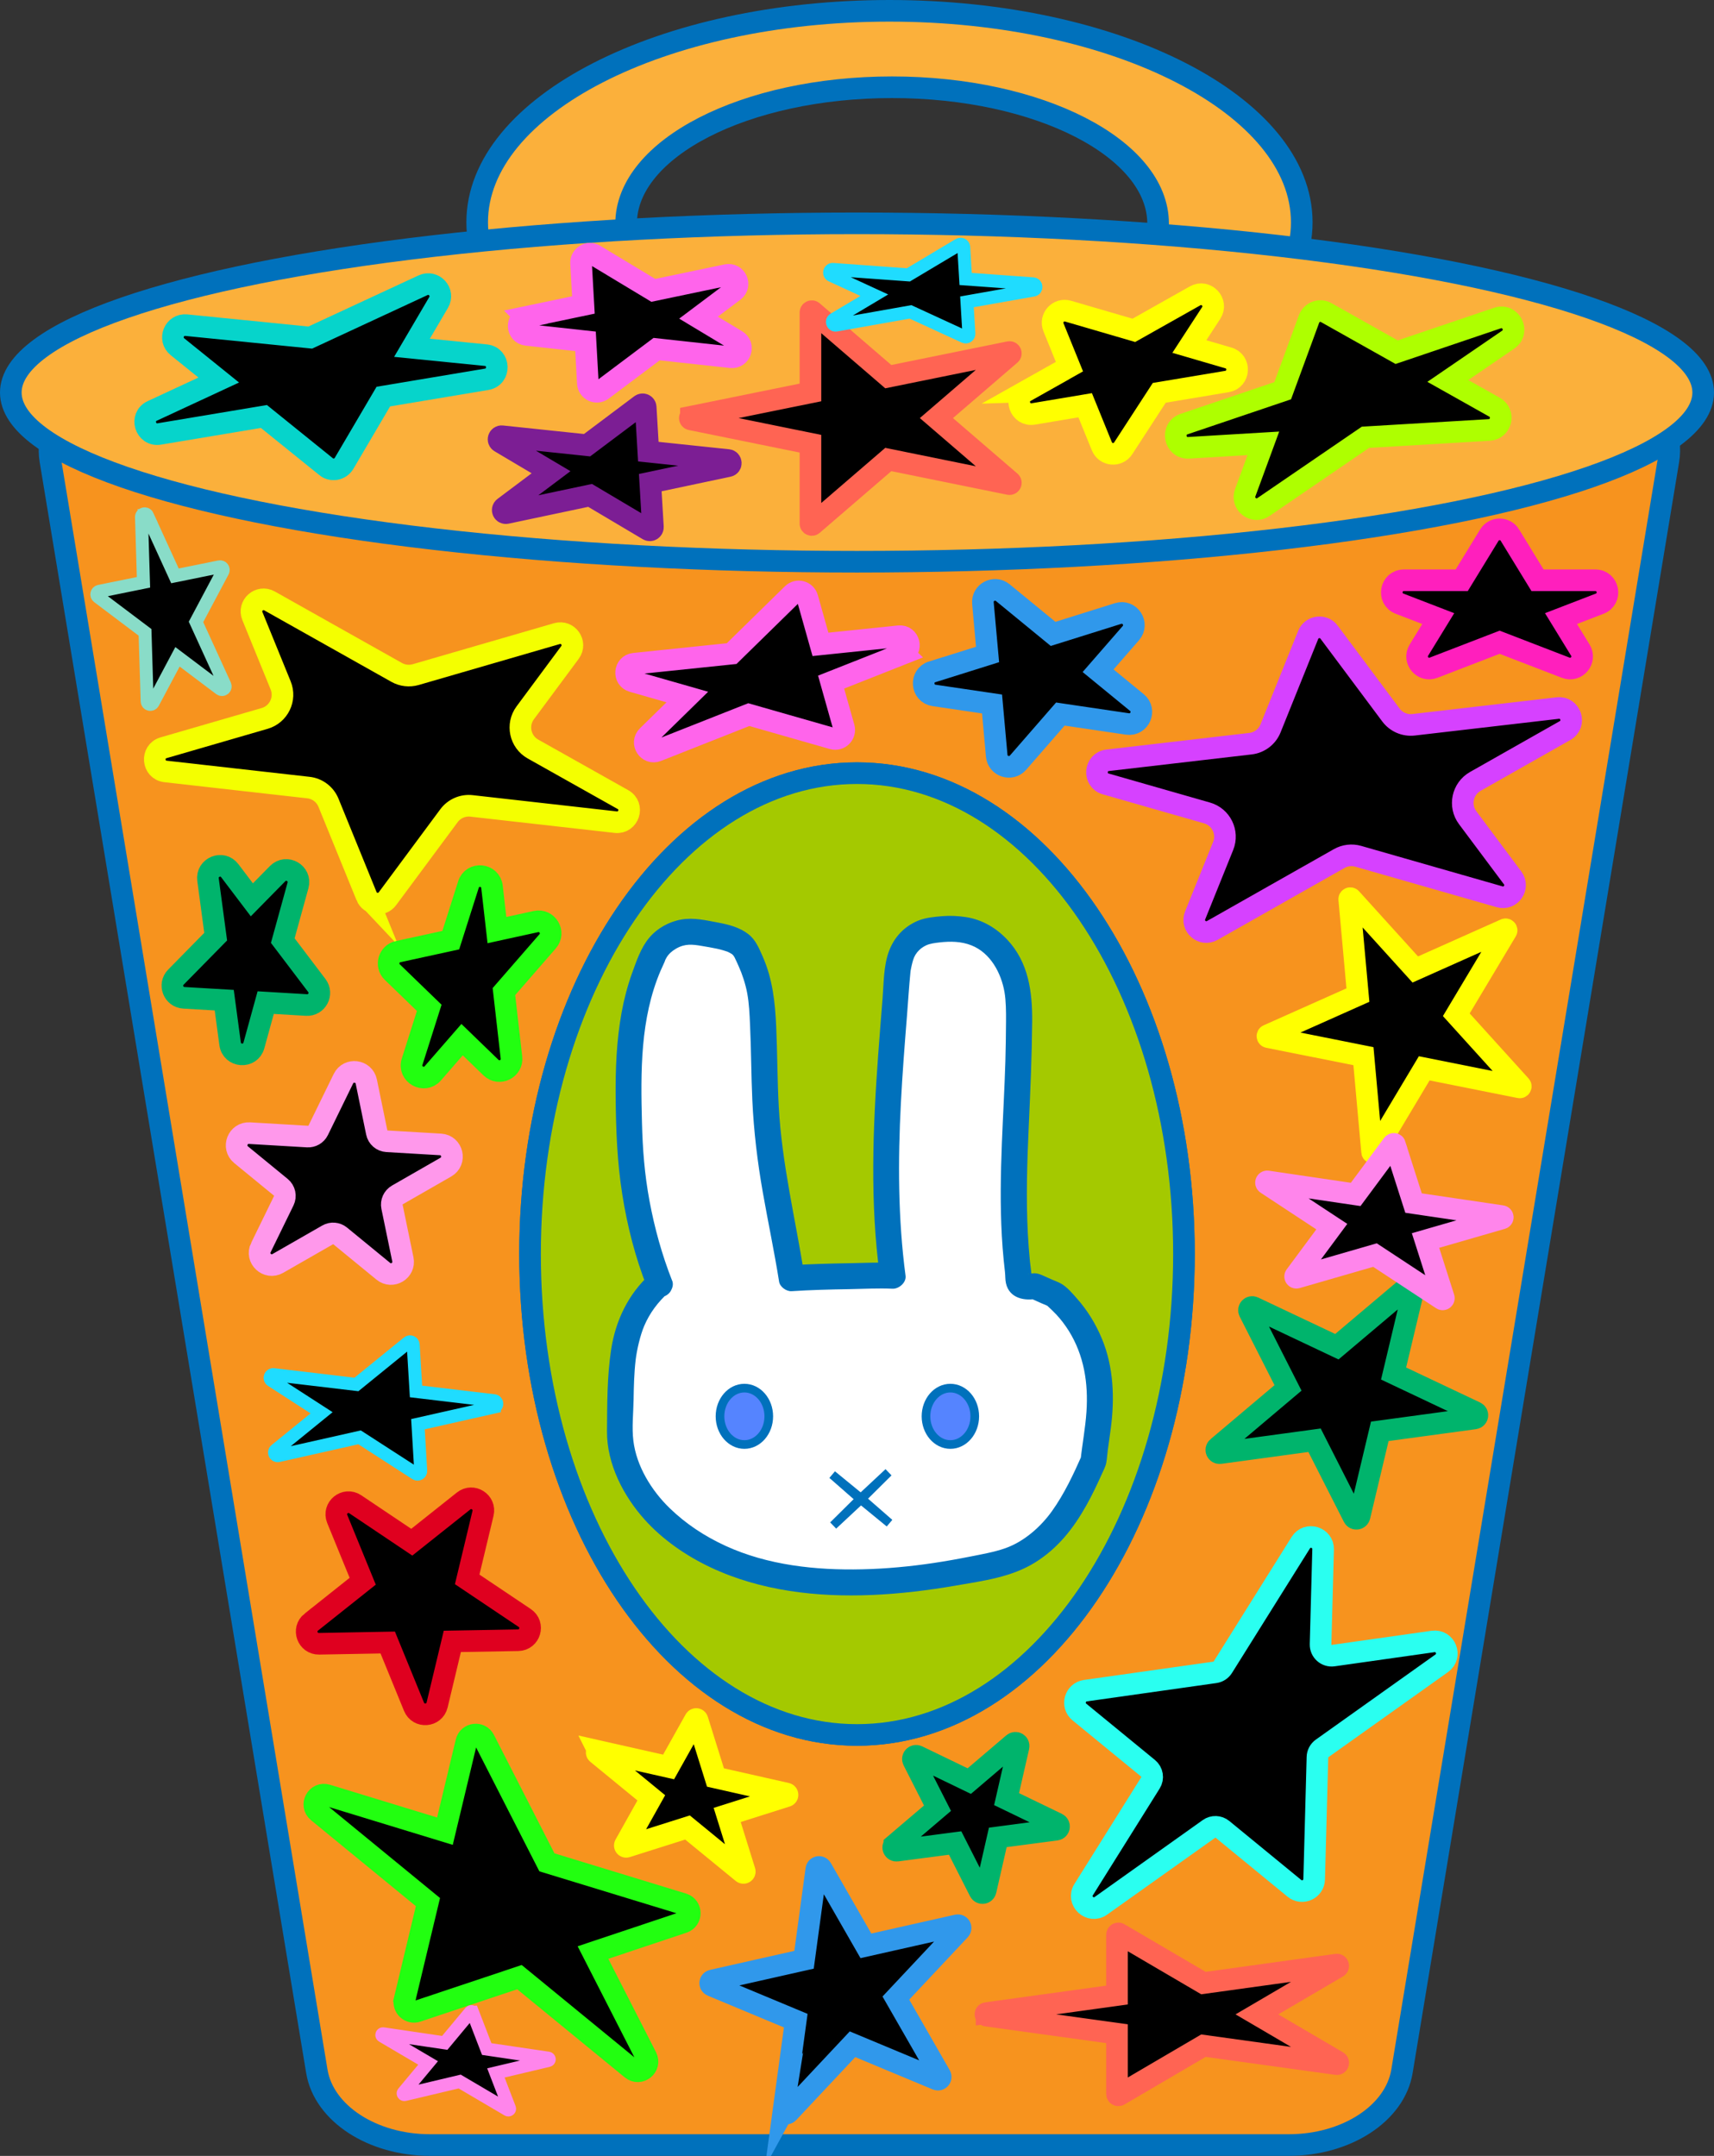 <?xml version="1.0" encoding="UTF-8"?>
<svg id="Layer_2" data-name="Layer 2" xmlns="http://www.w3.org/2000/svg" viewBox="0 0 396.48 498.59">
  <rect x="0" y="0" width="396.48" height="498.59" fill="#333333" stroke="none"/>
  <defs>
    <style>
      .cls-1 {
        stroke: #df001f;
      }

      .cls-1, .cls-2, .cls-3, .cls-4, .cls-5, .cls-6, .cls-7, .cls-8, .cls-9, .cls-10, .cls-11, .cls-12, .cls-13, .cls-14, .cls-15, .cls-16, .cls-17, .cls-18, .cls-19, .cls-20, .cls-21, .cls-22, .cls-23, .cls-24 {
        stroke-miterlimit: 10;
      }

      .cls-1, .cls-2, .cls-3, .cls-4, .cls-6, .cls-7, .cls-8, .cls-9, .cls-10, .cls-11, .cls-12, .cls-13, .cls-15, .cls-16, .cls-18, .cls-19, .cls-21, .cls-22, .cls-23 {
        stroke-width: 5px;
      }

      .cls-1, .cls-2, .cls-3, .cls-5, .cls-6, .cls-8, .cls-9, .cls-10, .cls-11, .cls-12, .cls-13, .cls-15, .cls-16, .cls-18, .cls-19, .cls-20, .cls-21, .cls-22, .cls-24 {
        fill: #000;
      }

      .cls-2 {
        stroke: #ff1fbd;
      }

      .cls-3 {
        stroke: #3098eb;
      }

      .cls-4 {
        fill: #a4c900;
      }

      .cls-4, .cls-7, .cls-14, .cls-17, .cls-23 {
        stroke: #0071bc;
      }

      .cls-25 {
        fill: #0071bc;
      }

      .cls-25, .cls-26 {
        stroke-width: 0px;
      }

      .cls-5 {
        stroke: #89dcc8;
      }

      .cls-5, .cls-20, .cls-24 {
        stroke-width: 3px;
      }

      .cls-6 {
        stroke: #22ff10;
      }

      .cls-7 {
        fill: #fbb03b;
      }

      .cls-8 {
        stroke: #ff98eb;
      }

      .cls-9 {
        stroke: #7c1e94;
      }

      .cls-10 {
        stroke: #ff0;
      }

      .cls-11 {
        stroke: #ff64eb;
      }

      .cls-12 {
        stroke: #f4ff00;
      }

      .cls-13 {
        stroke: #d641ff;
      }

      .cls-14 {
        fill: none;
      }

      .cls-14, .cls-17 {
        stroke-width: 2px;
      }

      .cls-15 {
        stroke: #aeff00;
      }

      .cls-16 {
        stroke: #00b46c;
      }

      .cls-17 {
        fill: #5584ff;
      }

      .cls-18 {
        stroke: #ff6453;
      }

      .cls-26 {
        fill: #fff;
      }

      .cls-19, .cls-20 {
        stroke: #ff85eb;
      }

      .cls-21 {
        stroke: #06d4cb;
      }

      .cls-22 {
        stroke: #2afff0;
      }

      .cls-23 {
        fill: #f7931e;
      }

      .cls-24 {
        stroke: #1fdcff;
      }
    </style>
  </defs>
  <g id="Layer_1-2" data-name="Layer 1">
    <g>
      <g>
        <path class="cls-23" d="M359.75,84.76H37.84c-15.84,0-28.1,10.18-26.19,21.74l61.64,372.53c1.61,9.73,12.85,17.05,26.18,17.05h198.65c13.33,0,24.57-7.32,26.18-17.05l61.64-372.53c1.91-11.56-10.35-21.74-26.19-21.74ZM198.24,401.23c-41.77,0-75.63-49.79-75.63-111.22s33.85-111.21,75.63-111.21,75.63,49.79,75.63,111.21-33.85,111.22-75.63,111.22Z"/>
        <path class="cls-4" d="M273.87,290.02c0,61.43-33.85,111.22-75.63,111.22s-75.63-49.79-75.63-111.22,33.85-111.21,75.63-111.21,75.63,49.79,75.63,111.21Z"/>
        <g>
          <path class="cls-7" d="M205.75,2.5c-52.67,0-95.37,21.9-95.37,48.91s42.7,48.91,95.37,48.91,95.37-21.9,95.37-48.91S258.42,2.5,205.75,2.5ZM206.36,83.28c-33.98,0-61.53-14.13-61.53-31.55s27.55-31.55,61.53-31.55,61.53,14.13,61.53,31.55-27.55,31.55-61.53,31.55Z"/>
          <ellipse class="cls-7" cx="198.24" cy="90.78" rx="195.74" ry="39.13"/>
        </g>
        <g>
          <g>
            <g>
              <path class="cls-26" d="M177.17,322.87c.65,2.89,1.09,7.58,2.99,9.95.64-1.26.3-8.66-.59-7.9"/>
              <path class="cls-25" d="M174.28,323.66c.39,1.76.64,3.56,1.06,5.31.21.9.47,1.79.81,2.65.5,1.25,1.06,2.26,1.88,3.31.57.73,1.67.94,2.52.83s1.79-.6,2.19-1.43c.95-1.96.83-4.45.67-6.58-.08-1.06-.15-2.19-.48-3.21-.22-.68-.51-1.27-1.02-1.77-.6-.58-1.39-.92-2.23-.91-.92,0-1.54.39-2.24.93-.56.44-.88,1.45-.88,2.12,0,.74.33,1.61.88,2.12s1.32.91,2.12.88c.85-.04,1.46-.36,2.12-.88-.59.4-.77.54-.54.43l-.72.3s.03,0,.05-.01l-.8.11h.02c-.27-.04-.53-.07-.8-.11.02,0,.03,0,.04.01l-.72-.3c-.23-.11-.86-.69-.93-.94.02.06.07.13.09.19l-.3-.72c.18.45.25.95.31,1.43l-.11-.8c.23,1.74.3,3.58.07,5.33l.11-.8c-.04.27-.08.54-.18.79l.3-.72s-.02.05-.03.07l4.71-.61c.72.91.01-.04-.14-.31-.17-.31-.32-.62-.45-.95l.3.72c-1.06-2.58-1.32-5.38-1.93-8.08-.34-1.53-2.2-2.58-3.69-2.1-1.61.52-2.46,2.05-2.1,3.69h0Z"/>
            </g>
            <g>
              <path class="cls-26" d="M225,320.57c-.11,2.11.14,4.24.74,6.29"/>
              <path class="cls-25" d="M222,320.57c-.11,2.37.19,4.81.85,7.09.21.73.72,1.41,1.38,1.79s1.59.54,2.31.3,1.43-.68,1.79-1.38.53-1.52.3-2.31c-.27-.93-.47-1.87-.6-2.83l.11.8c-.15-1.15-.2-2.31-.14-3.47.04-.75-.36-1.6-.88-2.12s-1.37-.91-2.12-.88c-1.69.08-2.92,1.32-3,3h0Z"/>
            </g>
            <g>
              <path class="cls-26" d="M198.44,342.71c6.03,2.3,12.46,3.86,19.01,4.61"/>
              <path class="cls-25" d="M197.65,345.6c6.39,2.42,13.03,3.93,19.81,4.72,1.56.18,3.07-1.51,3-3-.08-1.78-1.32-2.8-3-3-2.78-.32-6.09-.93-9.07-1.66s-6.15-1.71-9.14-2.85c-1.47-.56-3.35.62-3.69,2.1-.39,1.71.52,3.09,2.1,3.69h0Z"/>
            </g>
            <path class="cls-14" d="M216.1,338.56c-4.56,4.24-9.12,8.49-13.69,12.73"/>
            <g>
              <path class="cls-26" d="M152.58,296.95c-3.94-9.9-6.07-20.7-6.91-31.39-.37-15.12-1.39-30.3,5.32-44.26,1-3.27,5.25-6.26,9.79-5.87,4.49.94,10.33,1.15,11.84,4.67.9,2.09,2.72,5.14,3.38,10.37.98,7.78.51,18.03,1.38,29.34.97,12.71,3.79,23.32,5.75,35.78,7.26-.5,14.46-.44,21.85-.64l1.51.06c-3.14-23.4-.69-46.66,1.11-69.98.41-3.88,1.47-7.7,6.25-9.52,5.37-1.22,11.27-1.27,15.47,2.44,6.62,5.6,6.51,12.85,6.4,20.11-.04,19-2.61,37.22-.11,57-.23,2.22,1.37,2.87,3.73,2.31l4.58,2.03c6.26,5.24,9.67,12.65,10.33,20.08.66,7.43-.56,11.36-1.3,18.35h0c-4.2,9.49-9.66,21.04-22.4,23.86-26.85,6.08-59.83,8.28-79.27-12.39-4.67-5.43-7.92-11.86-7.87-18.56.58-11.69-1.33-24.71,9.11-34l.09.2Z"/>
              <path class="cls-25" d="M155.47,296.16c-2.34-5.94-4.05-12.11-5.22-18.39s-1.59-12-1.75-18.1c-.31-11.81-.42-24.09,4.3-35.16.29-.69.64-1.35.92-2.04s.13-.46.49-1.06c.48-.8,1.2-1.45,2.16-2.01,2.07-1.2,3.76-1.01,5.99-.63,1.16.2,2.33.39,3.49.64.5.11.99.23,1.48.38.26.08.52.16.78.25.62.22-.09-.08.43.18.26.13.52.27.77.43.09.06.41.36.06.04-.02-.02.58.62.32.3s.22.4.21.38c.38.73.7,1.51,1.04,2.26.7,1.54,1.51,3.91,1.91,6.1.44,2.4.54,4.88.65,7.32.27,5.81.26,11.64.53,17.45.33,7.14,1.18,14.2,2.42,21.24s2.67,13.75,3.77,20.67c.19,1.21,1.69,2.28,2.89,2.2,4.43-.29,8.86-.4,13.3-.47,3.35-.06,6.71-.25,10.06-.1,1.47.06,3.21-1.43,3-3-1.76-13.24-1.77-26.62-1.08-39.94.35-6.74.87-13.46,1.41-20.19.26-3.28.46-6.58.78-9.85.08-.77.02-.33.16-1.08.09-.46.19-.92.31-1.37.26-.94.44-1.53,1.19-2.49-.26.33.18-.18.24-.24.2-.19.38-.39.6-.56-.23.18.23-.16.22-.15.3-.2.62-.41.95-.55.94-.43,2.09-.55,3.08-.67,2.53-.29,5.03-.25,7.38.68,4.41,1.74,6.89,6.42,7.65,10.82.34,1.97.37,4.55.35,6.81-.02,3.06-.06,6.12-.15,9.17-.19,6.34-.56,12.67-.81,19-.28,7.12-.41,14.26-.01,21.38.1,1.87.25,3.73.43,5.6.09.9.18,1.8.29,2.7s.04,1.81.24,2.68c.8,3.51,4.37,4.17,7.41,3.51l-2.31-.3c1.4.62,2.78,1.29,4.2,1.86.11.04.22.1.33.15-.17-.07-.32-.27.07.1.65.61,1.29,1.2,1.9,1.85,1.1,1.18,2.07,2.45,2.93,3.82,3.54,5.69,4.53,12.11,4.09,18.69-.26,3.85-.97,7.46-1.39,11.41l.41-1.51c-2.01,4.54-4.12,9.08-7.02,13.13-2.6,3.63-6.44,7.02-10.77,8.55-2.59.91-5.36,1.38-8.05,1.92-2.86.57-5.73,1.08-8.61,1.51-5.26.79-10.95,1.33-16.47,1.45-10.78.25-21.9-.97-31.58-5.42-4.86-2.23-9.18-5.09-12.94-8.73-4.2-4.07-7.68-9.71-8.39-15.58-.38-3.08,0-6.36.05-9.46s.12-6.19.48-9.26c.27-2.27,1.04-5.65,1.98-7.85,1.29-3.02,3.19-5.52,5.61-7.71l-4.71-.61.09.2c.68,1.47,2.8,1.84,4.1,1.08,1.51-.88,1.76-2.63,1.08-4.1l-.09-.2c-.86-1.85-3.4-1.79-4.71-.61-5.05,4.57-8,10.74-9.02,17.42-.95,6.21-.91,12.62-.96,18.9-.06,7.54,3.8,14.98,8.75,20.48,4.17,4.63,9.59,8.35,15.2,11,11.58,5.46,24.61,6.92,37.29,6.39,6.53-.27,13.04-1.07,19.47-2.18s12.83-1.95,18.25-5.3,8.98-8.02,11.92-13.24c1.34-2.39,2.51-4.87,3.64-7.37.36-.81.81-1.63.97-2.5.18-.98.23-2,.36-2.99.22-1.66.47-3.31.69-4.97.91-6.93.66-14.16-2.05-20.69-1.42-3.42-3.32-6.54-5.78-9.32-1.05-1.19-2.33-2.71-3.73-3.48-.67-.37-1.43-.63-2.12-.94-.76-.34-1.52-.68-2.28-1.01-.84-.37-1.51-.5-2.43-.36-.47.07-.12.04-.67.08-.43.03.11-.01.11.05-.02.16-.33-.36.03.06.22.26.37.46.56.74.09.13-.09.42.02.12.07-.2,0-.51-.01-.72-.07-1.07-.25-2.13-.36-3.2-.21-2.1-.36-4.21-.48-6.32-.44-8.29-.17-16.6.21-24.89s.72-16.11.79-24.19c.06-6.88-.85-13.71-5.76-18.93-2.57-2.74-5.85-4.66-9.59-5.23-1.82-.27-3.62-.36-5.45-.21s-3.9.34-5.63,1.06c-3.26,1.38-5.55,3.87-6.75,7.19s-1.15,7.27-1.43,10.84c-1.37,17.11-2.81,34.3-1.83,51.48.24,4.21.63,8.41,1.19,12.59l3-3c-3.35-.14-6.71.05-10.06.1-4.44.08-8.87.18-13.3.47l2.89,2.2c-2.06-12.98-5.19-25.71-5.9-38.88-.33-6.16-.32-12.33-.59-18.49-.25-5.62-.83-11.02-3.12-16.21-.85-1.92-1.61-3.85-3.31-5.18-2.02-1.58-4.55-2.23-7.03-2.69-2.81-.52-5.59-1.2-8.45-.71s-5.6,2.02-7.44,4.2c-1.96,2.32-3.01,5.49-4.03,8.32s-1.84,6-2.4,9.08c-1.16,6.45-1.42,13-1.36,19.54.07,7.51.35,14.92,1.52,22.35s3.02,14.67,5.77,21.63c.59,1.51,2.01,2.56,3.69,2.1,1.43-.39,2.69-2.17,2.1-3.69Z"/>
            </g>
          </g>
          <g>
            <ellipse class="cls-17" cx="172.19" cy="327.55" rx="5.64" ry="6.52"/>
            <ellipse class="cls-17" cx="219.84" cy="327.55" rx="5.64" ry="6.52"/>
          </g>
          <polygon class="cls-17" points="205.75 352.25 199.13 346.83 192.74 352.79 198.93 346.66 192.51 341.04 199.13 346.46 205.52 340.5 199.33 346.64 205.75 352.25"/>
        </g>
      </g>
      <path class="cls-12" d="M84.79,207.25l-8.8-21.59c-.79-1.94-2.57-3.29-4.65-3.52l-33.05-3.73c-3.04-.34-3.4-4.62-.47-5.47l23.4-6.79c3.26-.95,4.98-4.5,3.7-7.64l-6.54-16.04c-1-2.45,1.65-4.79,3.96-3.5l29.42,16.54c1.34.75,2.92.93,4.39.51l32.67-9.48c2.57-.75,4.62,2.2,3.03,4.35l-10.35,13.96c-2.05,2.76-1.21,6.7,1.79,8.38l20.81,11.69c2.66,1.49,1.35,5.56-1.68,5.22l-33.34-3.76c-2.02-.23-4.02.64-5.23,2.28l-14.23,19.19c-1.3,1.75-4.02,1.41-4.84-.61Z"/>
      <path class="cls-13" d="M307.45,146.21l14.3,19.15c1.22,1.63,3.21,2.49,5.24,2.26l33.33-3.87c3.03-.35,4.36,3.71,1.7,5.21l-20.76,11.76c-2.99,1.7-3.82,5.64-1.76,8.39l10.4,13.92c1.6,2.15-.44,5.1-3.01,4.37l-32.71-9.37c-1.47-.42-3.06-.23-4.39.52l-29.36,16.63c-2.3,1.31-4.97-1.02-3.97-3.48l6.48-16.06c1.27-3.15-.47-6.7-3.73-7.63l-23.43-6.71c-2.94-.84-2.59-5.12.45-5.47l33.03-3.84c2.08-.24,3.86-1.6,4.64-3.54l8.71-21.62c.82-2.02,3.53-2.38,4.84-.63Z"/>
      <path class="cls-6" d="M93.58,462.49l5.41-22.6-25.45-20.86c-1.9-1.56-.27-4.6,2.08-3.88l27.3,8.34,4.94-20.62c.49-2.03,3.23-2.36,4.18-.5l14.47,28.33,31.46,9.61c2.09.64,2.13,3.58.06,4.28l-20.86,6.97,12.35,24.18c1.11,2.17-1.54,4.3-3.42,2.76l-25.94-21.25-23.68,7.91c-1.67.56-3.3-.94-2.89-2.65Z"/>
      <path class="cls-22" d="M250.68,436.99l15.45-24.68c.69-1.09.45-2.53-.55-3.35l-15.89-13.02c-1.89-1.54-1.03-4.59,1.38-4.94l29.98-4.24c.75-.11,1.41-.54,1.81-1.18l18.03-28.8c1.51-2.42,5.25-1.29,5.17,1.56l-.59,21.94c-.04,1.59,1.35,2.83,2.92,2.61l23.09-3.27c2.9-.41,4.4,3.35,2.01,5.05l-27.66,19.68c-.66.47-1.06,1.22-1.08,2.02l-.76,28.25c-.06,2.33-2.77,3.56-4.57,2.09l-16.64-13.64c-.89-.73-2.17-.78-3.11-.11l-25.01,17.79c-2.49,1.77-5.62-1.17-3.99-3.77Z"/>
      <path class="cls-10" d="M317.39,266.4l-2-22.14-22.03-4.4c-.23-.05-.26-.36-.05-.45l20.8-9.28-2.01-22.16c-.02-.23.26-.35.41-.18l14.87,16.42,20.8-9.28c.21-.09.42.14.3.34l-11.61,19.41,14.86,16.41c.15.17,0,.44-.22.39l-22.06-4.41-11.62,19.43c-.12.2-.42.13-.44-.1Z"/>
      <path class="cls-8" d="M60.35,288.52l5.29-10.83c.52-1.07.24-2.36-.68-3.11l-9.19-7.53c-2.11-1.73-.77-5.15,1.95-4.99l13.42.79c1.03.06,2-.5,2.46-1.43l5.84-11.95c1.18-2.41,4.74-1.96,5.29.67l2.42,11.76c.23,1.14,1.2,1.97,2.36,2.04l12.39.73c2.79.16,3.66,3.86,1.23,5.25l-11.21,6.43c-.96.55-1.46,1.66-1.24,2.74l2.51,12.16c.54,2.6-2.49,4.43-4.54,2.74l-9.96-8.16c-.82-.67-1.98-.77-2.9-.24l-11.52,6.6c-2.41,1.38-5.15-1.19-3.93-3.68Z"/>
      <path class="cls-3" d="M181.24,488.11l2.83-20.8-19.4-8.09c-.57-.24-.5-1.07.11-1.21l21.21-4.78,2.84-20.92c.08-.6.88-.76,1.18-.23l10.29,17.93,21.14-4.76c.61-.14,1.03.6.6,1.06l-14.81,15.78,10.29,17.92c.3.53-.24,1.14-.8.9l-19.52-8.14-14.86,15.84c-.42.45-1.18.09-1.09-.52Z"/>
      <path class="cls-16" d="M281.63,334.75l16.31-13.77-8.95-17.63c-.32-.63.34-1.32.99-1.01l19.26,9.11,16.54-13.96c.55-.46,1.38.04,1.21.74l-4.63,19.42,18.96,8.97c.67.32.52,1.32-.22,1.42l-21.93,2.98-4.68,19.65c-.16.68-1.08.79-1.39.17l-9.02-17.76-21.88,2.98c-.74.1-1.15-.83-.58-1.31Z"/>
      <path class="cls-1" d="M72.02,375.14l11.88-9.45-5.89-14.4c-1.05-2.57,1.86-4.95,4.17-3.4l13.07,8.77,11.99-9.53c2.09-1.67,5.11.26,4.49,2.86l-3.66,15.27,13.3,8.92c2.29,1.53,1.24,5.1-1.52,5.15l-15.22.27-3.52,14.71c-.64,2.66-4.31,2.94-5.34.41l-6.08-14.86-15.88.29c-2.69.05-3.91-3.34-1.8-5.02Z"/>
      <path class="cls-21" d="M75.41,107.91l-14.36-11.59-24.18,4.04c-3.23.54-4.62-3.95-1.65-5.33l15.38-7.14-9.55-7.7c-2.18-1.76-.74-5.27,2.05-4.99l28.67,2.87,26.08-12.1c2.5-1.16,5.01,1.6,3.61,3.98l-6.16,10.48,17.09,1.71c3.27.33,3.42,5.03.18,5.58l-23.9,4-9.08,15.44c-.87,1.48-2.86,1.84-4.19.76Z"/>
      <path class="cls-15" d="M306.8,72.31l16.27,9.14,23.31-7.89c3.1-1.05,5.19,3.14,2.49,4.99l-13.96,9.55,10.8,6.07c2.45,1.38,1.59,5.1-1.21,5.26l-28.65,1.7-23.58,16.12c-2.26,1.55-5.18-.72-4.23-3.29l4.2-11.43-17.28,1.03c-3.28.19-4.18-4.42-1.07-5.48l22.82-7.72,6.09-16.58c.6-1.63,2.51-2.33,4.02-1.48Z"/>
      <path class="cls-11" d="M121.62,73.32l13.33-2.79-.54-9.64c-.09-1.67,1.72-2.77,3.16-1.9l13.55,8.16,16.97-3.55c2.18-.46,3.46,2.37,1.68,3.71l-8.19,6.15,8.81,5.3c1.91,1.15.92,4.1-1.3,3.86l-17.2-1.88-12.58,9.44c-1.33,1-3.24.11-3.33-1.55l-.54-9.69-13.6-1.49c-2.36-.26-2.52-3.63-.2-4.11Z"/>
      <path class="cls-18" d="M159.82,96.38l27.65-5.62v-18.49c0-.26.31-.41.51-.23l17.5,15.07,27.98-5.69c.31-.06.5.33.26.54l-17.11,14.73,17.11,14.73c.24.21.05.6-.26.54l-27.98-5.69-17.5,15.07c-.2.17-.51.03-.51-.23v-18.49s-27.65-5.62-27.65-5.62c-.33-.07-.33-.54,0-.61Z"/>
      <path class="cls-10" d="M237.18,90.53l10.2-5.74-3.69-9.09c-.88-2.17,1.13-4.4,3.38-3.74l15.21,4.44,14.17-7.98c2.55-1.44,5.31,1.51,3.72,3.96l-5.05,7.76,9.03,2.64c2.85.83,2.61,4.96-.32,5.45l-15.67,2.62-8.34,12.83c-1.23,1.9-4.09,1.62-4.94-.47l-3.86-9.49-11.99,2.01c-3.09.52-4.57-3.66-1.83-5.2Z"/>
      <path class="cls-9" d="M168.51,107.79l-18.09,3.83.61,10.27c.03.57-.58.95-1.08.66l-13.45-7.98-19.35,4.09c-.75.16-1.19-.81-.58-1.27l10.9-8.18-11.8-7c-.66-.39-.32-1.4.44-1.32l19.69,2.07,12.42-9.32c.46-.34,1.11-.04,1.14.53l.61,10.28,18.44,1.94c.81.09.87,1.24.07,1.41Z"/>
      <path class="cls-24" d="M239.03,67.09l-15.35,2.72.44,7.35c.03.55-.53.94-1.03.71l-12.47-5.74-17.21,3.05c-.8.14-1.2-.93-.5-1.35l9.33-5.56-9.92-4.57c-.74-.34-.45-1.45.36-1.39l17.44,1.26,11.71-6.99c.47-.28,1.07.04,1.1.58l.44,7.36,15.59,1.12c.86.06.92,1.3.07,1.45Z"/>
      <path class="cls-11" d="M208.93,151.16l-16.68,6.59,2.96,10.5c.44,1.57-1.01,3.02-2.58,2.57l-19.42-5.55-21.21,8.38c-2.11.84-3.85-1.84-2.22-3.43l9.21-9.02-12.65-3.62c-2.2-.63-1.92-3.84.36-4.08l22.54-2.34,14.07-13.78c1.13-1.11,3.03-.6,3.46.92l3.02,10.72,18.15-1.88c2.41-.25,3.24,3.12.98,4.01Z"/>
      <path class="cls-18" d="M228.22,465.56l30.16-4.17v-13.95c0-.24.26-.39.46-.27l19.54,11.45,30.83-4.27c.33-.05.49.4.2.57l-18.66,10.94,18.66,10.94c.29.17.14.62-.2.57l-30.83-4.27-19.54,11.45c-.21.12-.46-.03-.46-.27v-13.95s-30.16-4.17-30.16-4.17c-.36-.05-.36-.56,0-.61Z"/>
      <path class="cls-10" d="M138.39,404.97l16.27,3.67,6.12-10.93c.13-.24.48-.2.56.06l4.16,13.31,16.43,3.71c.31.07.33.5.03.6l-13.75,4.35,4.06,13.01c.09.29-.25.52-.49.33l-12.75-10.44-14.1,4.46c-.27.08-.5-.2-.36-.45l6.09-10.87-12.53-10.27c-.25-.21-.05-.61.26-.54Z"/>
      <path class="cls-3" d="M215.64,155.38l12.8-4.02-1.07-11.87c-.23-2.49,2.66-4.01,4.59-2.43l11.64,9.54,15.02-4.71c2.71-.85,4.83,2.39,2.97,4.53l-7.58,8.7,8.97,7.35c2.21,1.81.63,5.38-2.2,4.96l-15.5-2.29-9.79,11.24c-1.63,1.87-4.7.87-4.93-1.59l-1.08-11.98-13.41-1.98c-2.96-.44-3.28-4.58-.43-5.47Z"/>
      <path class="cls-16" d="M53.23,241.42l-1.36-10.11-9.34-.55c-2.41-.14-3.54-3.06-1.84-4.78l9.2-9.36-1.77-13.18c-.39-2.87,3.29-4.38,5.03-2.08l5.11,6.74,5.95-6.05c2.04-2.07,5.49-.08,4.72,2.72l-3.52,12.76,7.88,10.39c1.45,1.92,0,4.65-2.41,4.51l-9.42-.56-2.73,9.91c-.81,2.95-5.09,2.66-5.5-.37Z"/>
      <path class="cls-24" d="M114.35,325.39l-17.67,3.98.64,10.78c.04.6-.62.98-1.13.66l-13.01-8.4-18.79,4.23c-.75.17-1.22-.79-.62-1.28l10.62-8.63-11.58-7.48c-.65-.42-.29-1.43.48-1.34l19.16,2.27,11.94-9.7c.46-.37,1.15-.07,1.19.52l.65,10.8,18.05,2.14c.82.1.88,1.26.07,1.44Z"/>
      <path class="cls-6" d="M92.1,220.08l12.17-2.65,4.09-12.86c.91-2.88,5.11-2.47,5.45.53l1.14,10,9.02-1.97c2.63-.57,4.48,2.54,2.71,4.57l-10.11,11.62,1.74,15.26c.3,2.61-2.84,4.15-4.73,2.33l-6.69-6.47-6.78,7.79c-1.99,2.29-5.7.21-4.78-2.69l3.96-12.46-8.54-8.26c-1.61-1.55-.83-4.27,1.35-4.75Z"/>
      <path class="cls-2" d="M349.27,123.76l6.39,10.44h13.37c3.1,0,3.9,4.29,1.01,5.41l-8.95,3.45,4.47,7.29c1.4,2.28-.9,5.04-3.39,4.07l-15.28-5.89-15.28,5.89c-2.5.96-4.79-1.79-3.39-4.07l4.47-7.29-8.95-3.45c-2.89-1.12-2.09-5.41,1.01-5.41h13.37s6.39-10.44,6.39-10.44c1.09-1.78,3.68-1.78,4.77,0Z"/>
      <path class="cls-19" d="M322.67,264.74l4.31,13.49,20.4,3.01c.3.04.33.47.04.55l-17.67,5.1,4.23,13.25c.08.25-.2.47-.42.32l-15.5-10.2-18.11,5.23c-.26.07-.47-.22-.31-.44l8.43-11.37-15.1-9.94c-.25-.17-.1-.56.2-.52l20.42,3.01,8.6-11.59c.14-.18.43-.14.5.08Z"/>
      <path class="cls-16" d="M206.88,426.68l9.98-8.5-5.61-11.04c-.32-.64.35-1.32.99-1.01l11.97,5.78,10.19-8.68c.55-.47,1.37.03,1.21.74l-2.77,12.11,11.71,5.66c.67.32.51,1.32-.23,1.41l-13.51,1.78-2.81,12.3c-.16.68-1.08.79-1.39.17l-5.67-11.17-13.48,1.77c-.74.1-1.15-.83-.58-1.31Z"/>
      <path class="cls-20" d="M109.32,465.39l3.27,8.49,14.22,2.1c.31.05.33.48.02.55l-12.12,2.87,3.15,8.19c.1.25-.18.48-.41.34l-11.12-6.54-12.73,3.02c-.26.06-.46-.25-.28-.46l5.71-6.86-10.57-6.22c-.27-.16-.12-.57.18-.52l14.24,2.1,5.94-7.14c.14-.17.4-.12.48.08Z"/>
      <path class="cls-5" d="M34.1,119.25l6.37,13.93,10.29-2.09c.6-.12,1.08.51.79,1.06l-6.21,11.68,6.68,14.61c.31.69-.5,1.34-1.1.89l-9.86-7.43-5.65,10.62c-.35.66-1.35.43-1.37-.32l-.49-15.96-10.87-8.19c-.5-.38-.32-1.17.29-1.3l10.22-2.08-.46-15.09c-.02-.8,1.06-1.05,1.39-.33Z"/>
    </g>
  </g>
</svg>